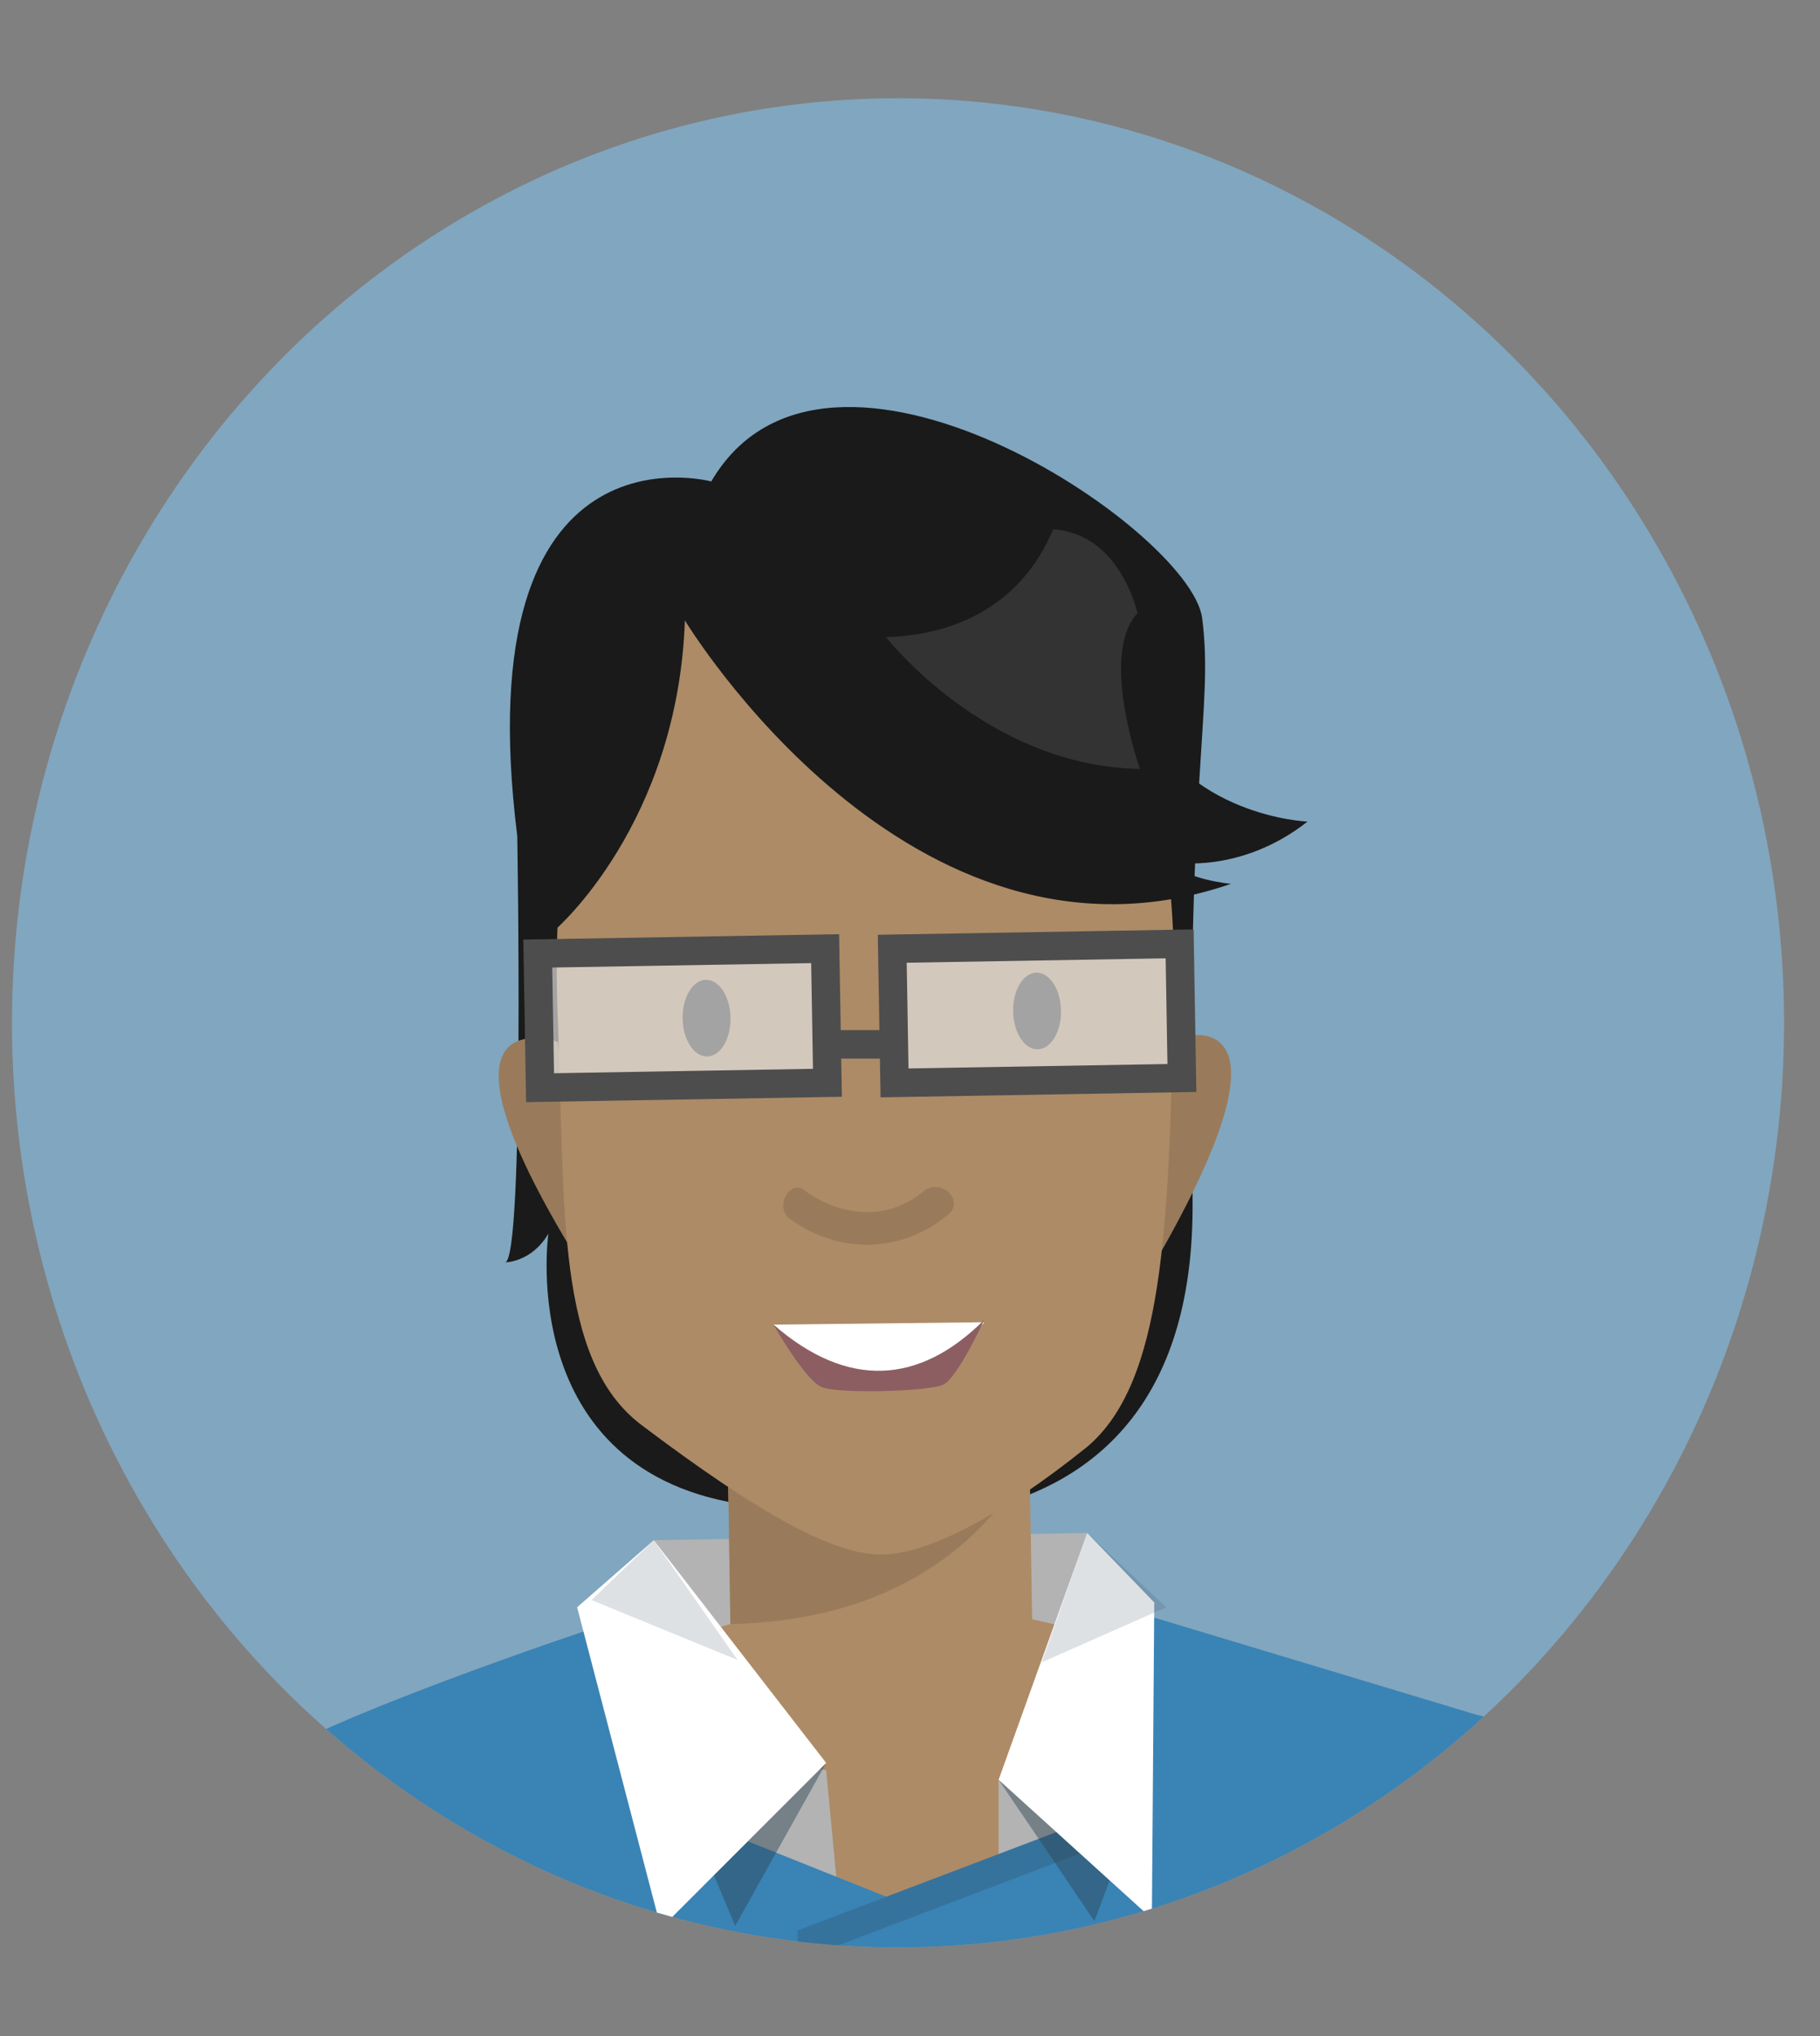 <?xml version="1.0" encoding="utf-8"?>
<!-- Generator: Adobe Illustrator 21.1.0, SVG Export Plug-In . SVG Version: 6.00 Build 0)  -->
<svg version="1.1" xmlns="http://www.w3.org/2000/svg" xmlns:xlink="http://www.w3.org/1999/xlink" x="0px" y="0px"
	 viewBox="0 0 76 85" style="enable-background:new 0 0 76 85;" xml:space="preserve">
<rect x="0" y="0" width="76" height="85" fill="#808080" stroke="none"/>
<style type="text/css">
	.st0{fill:#593F2D;}
	.st1{clip-path:url(#SVGID_2_);}
	.st2{fill:#523A29;}
	.st3{fill:#543928;}
	.st4{opacity:0.3;fill:#42210B;}
	.st5{fill:#C4AB18;}
	.st6{fill:#D3BD18;}
	.st7{fill:#AD9715;}
	.st8{opacity:9.000000e-02;clip-path:url(#SVGID_4_);}
	.st9{fill:#C7B316;}
	.st10{opacity:0.3;fill:#3F2E20;}
	.st11{fill:#FBCA7E;}
	.st12{fill:#FFFFFF;}
	.st13{fill:#E6E6E6;}
	.st14{fill:#333333;}
	.st15{opacity:0.23;fill:#42210B;}
	.st16{fill:#D1CFCB;}
	.st17{fill:#999999;}
	.st18{opacity:0.23;fill:#535353;}
	.st19{fill:#F0EEE9;}
	.st20{fill:#4D4D4D;}
	.st21{opacity:0.2;fill:#333333;}
	.st22{fill:#81A6BF;}
	.st23{clip-path:url(#SVGID_6_);}
	.st24{fill:#1A1A1A;}
	.st25{fill:#997B5B;}
	.st26{fill:#B3B3B3;}
	.st27{fill:#AD8B66;}
	.st28{fill:#3A83B5;}
	.st29{fill:none;stroke:#36739C;stroke-width:2.143;stroke-miterlimit:10;}
	.st30{opacity:0.46;fill:#2D4454;}
	.st31{opacity:0.16;fill:#2D4454;}
	.st32{fill:#8C5E62;}
	.st33{opacity:0.67;fill:#E6E6E6;}
	.st34{fill:none;stroke:#4D4D4D;stroke-width:2.143;stroke-miterlimit:10;}
	.st35{fill:#36739C;}
	.st36{opacity:0.2;fill:none;stroke:#000000;stroke-width:2.066;stroke-miterlimit:10;}
	.st37{fill:none;stroke:#7C181F;stroke-width:2.066;stroke-miterlimit:10;}
	.st38{clip-path:url(#SVGID_8_);}
	.st39{opacity:0.23;fill:#412312;}
	.st40{fill:#EDEAE5;}
	.st41{fill:#666666;}
	.st42{fill:#CCCBCB;}
	.st43{display:none;}
	.st44{display:inline;}
	.st45{fill:#51A333;}
	.st46{fill:#3F732E;}
	.st47{fill:none;stroke:#4E4D4D;stroke-width:3.012;stroke-miterlimit:10;}
	.st48{opacity:0.55;}
	.st49{fill:#F0EDE6;stroke:#E6E6E6;stroke-width:4;stroke-miterlimit:10;}
	.st50{fill:#EAE4DA;}
	.st51{fill:#F0EDE6;}
	.st52{fill:none;}
	.st53{fill:none;stroke:#F0EDE6;stroke-linecap:round;stroke-miterlimit:10;}
	.st54{fill:#D3BD18;stroke:#E6E6E6;stroke-width:4;stroke-miterlimit:10;}
	.st55{fill:#BFAB16;}
	.st56{fill:#86272D;stroke:#E6E6E6;stroke-width:4;stroke-miterlimit:10;}
	.st57{fill:#86272D;}
	.st58{fill:#808080;stroke:#E6E6E6;stroke-width:4;stroke-miterlimit:10;}
	.st59{fill:#808080;}
	.st60{fill:#F2F2F2;}
	.st61{fill:#8F6387;}
	.st62{fill:#F2CCC0;}
	.st63{fill:#EAAE99;}
	.st64{fill:none;stroke:#000000;stroke-width:2.02;stroke-miterlimit:10;}
	.st65{fill:#AD373C;}
	.st66{fill:#669BB3;}
	.st67{opacity:0.44;fill:#F2CCC0;}
	.st68{fill:#6E4C68;}
	.st69{fill:none;stroke:#163D57;stroke-width:7.407;stroke-miterlimit:10;}
	.st70{fill:#FFFFFF;stroke:#B3B3B3;stroke-width:0.884;stroke-miterlimit:10;}
	.st71{clip-path:url(#SVGID_10_);}
	.st72{fill:none;stroke:#36739C;stroke-width:1.187;stroke-miterlimit:10;}
	.st73{fill:none;stroke:#4D4D4D;stroke-width:1.187;stroke-miterlimit:10;}
	.st74{fill:#B3B3B3;stroke:#B3B3B3;stroke-width:0.844;stroke-miterlimit:10;}
	.st75{fill:none;stroke:#B3B3B3;stroke-width:4.032;stroke-linecap:round;stroke-miterlimit:10;}
	.st76{fill:none;stroke:#B3B3B3;stroke-width:2.419;stroke-linecap:round;stroke-miterlimit:10;}
	.st77{fill:none;stroke:#B3B3B3;stroke-width:2;stroke-miterlimit:10;}
	.st78{fill:#D3BD18;stroke:#E6E6E6;stroke-width:0.794;stroke-miterlimit:10;}
	.st79{clip-path:url(#SVGID_12_);}
	.st80{clip-path:url(#SVGID_14_);}
	.st81{fill:#B3B3B3;stroke:#B3B3B3;stroke-width:0.824;stroke-miterlimit:10;}
	.st82{clip-path:url(#SVGID_16_);}
	.st83{clip-path:url(#SVGID_18_);}
	.st84{fill:#497D9E;}
	.st85{clip-path:url(#SVGID_20_);fill:#416F8C;}
	.st86{fill:none;stroke:#FFFFFF;stroke-width:2.406;stroke-linecap:round;stroke-miterlimit:10;}
	.st87{clip-path:url(#SVGID_22_);fill:#416F8C;}
</style>
<g id="fondo_x5F_05a">
	<g>
		<defs>
			<rect id="SVGID_1_" x="-877.6" y="388" width="1388.9" height="780.9"/>
		</defs>
		<clipPath id="SVGID_2_">
			<use xlink:href="#SVGID_1_"  style="overflow:visible;"/>
		</clipPath>
		<g class="st1">
			<path class="st2" d="M62.4,95.6c-3-6.4-3.1-9.2-0.2-12.4c0.5,4.2,0.9,8.2,1.4,12.2C63.2,95.5,62.8,95.6,62.4,95.6z"/>
			<path class="st2" d="M64.7,54.5c-0.6,4.3-1.1,7.5-1.6,10.8C60,61.7,60.3,58.9,64.7,54.5z"/>
			<path class="st2" d="M66.4,6.4c-0.4-2.1-3-4.7,0.8-6.4C66.9,2.3,66.6,4.3,66.4,6.4z"/>
			<path class="st2" d="M61.8,38.2c3.6,0.6,4,2.3,1.8,5.3C62.9,41.5,62.3,39.8,61.8,38.2z"/>
			<path class="st2" d="M61.8,75.1c-0.8,0-1.4,0.2-1.7-0.1c-0.4-0.3-0.4-1-0.6-1.6c0.5-0.1,1.1-0.4,1.5-0.2
				C61.2,73.5,61.4,74.2,61.8,75.1z"/>
		</g>
		<g class="st1">
			<path class="st3" d="M9.1,40.1c-1.4-0.1-2.2,1.3-2.5,3.3C8,43.5,8.7,42.2,9.1,40.1z"/>
			<path class="st3" d="M51.1,51.7c-0.1-2.6,0.1-5.7-1.7-5C49.4,49.6,50.1,51,51.1,51.7z"/>
			<path class="st3" d="M61,23.5c1.4,0.2,2.5-0.3,3.3-1.7c0.2-3.1-0.9-3.6-0.8-6.6c-1.9-0.6-3.1,0.3-4.1,1.7
				C60.9,19.6,60.1,33.9,61,23.5z"/>
		</g>
	</g>
</g>
<g id="carpeta_x5F_05a">
	<g>
		<g>
			<defs>
				<path id="SVGID_3_" d="M356.1,1123.6l-19-694c-219,13.9-542.1,14-545,14l0-0.3l-517.7-13.9l-27.7,19.8l-1.2,151l26.2,14.8
					l-7.4,499.5c141-6.5,522.7,14.1,522.7,14.1l0-0.5C-206,1127.8,72.7,1116.7,356.1,1123.6z"/>
			</defs>
			<clipPath id="SVGID_4_">
				<use xlink:href="#SVGID_3_"  style="overflow:visible;"/>
			</clipPath>
			<g class="st8">
				<path class="st9" d="M81.7,63.6c-0.4-1.2-1.3-0.8-1.8-1.6c-1.2-1.7,4.4-1.6,1.8-3.6c-3.2,1.9-5.5,1-6.9-2.4
					c-2.7,2.5,0,4.6,2.6,4.8c-1.6,3.1,2.6,3.1,2.9,3.7c0.7,1.5-1.7,2.6,0.4,4.2c2.1-1.6,2.9,0.8,4.7,0.1c1.2,1.7-2.5,2.1-0.7,3.9
					c3.8-0.1,6.2-3.2,6.2-6C88.3,64,85.5,62.4,81.7,63.6z"/>
				<path class="st9" d="M67.6,80.9c-0.6-2.1,1.9-5.2-0.4-5.9C64,76.1,66.5,78.7,67.6,80.9z"/>
				<path class="st9" d="M50.4,78.7c0.4,1.7,1.9,0.2,2.6,1.3c0.8-0.6-0.1-1.6-0.4-2.4C51.9,77.9,51.2,78.3,50.4,78.7z"/>
				<path class="st9" d="M57.7,66c0.7,1.9,1.8,2.8,3.6,1.5C60.6,65.7,59.5,64.8,57.7,66z"/>
				<path class="st9" d="M45.7,71.6c0.4,0.5,1.1,0.3,1.5,1c0.5-0.3,1-0.5,1.5-0.8C48.2,70.2,46.9,71.1,45.7,71.6z"/>
				<path class="st9" d="M68.2,56c1.2,0.7,2.2,1.6,4,0.5C71.1,55.8,70,54.9,68.2,56z"/>
				<path class="st9" d="M8.6,82.9c1.6-0.5-0.6-3.7-1.8-1.6c0.2,0.5,0.5,0.9,0.7,1.4C8,82.1,8.3,82.5,8.6,82.9z"/>
				<path class="st9" d="M58.4,55.2C61.4,53.2,55.5,51.6,58.4,55.2L58.4,55.2z"/>
				<path class="st9" d="M42,57.8c-3,1.5-1,2.8,0.4,4.2C43.9,61.1,43,59.5,42,57.8z"/>
				<path class="st9" d="M7.1,78.4c0.7,0.7,2.2-0.5,2.2-1.2C9.1,75.4,5.8,77.1,7.1,78.4z"/>
				<path class="st9" d="M66,43.2c0.7-0.8,1-1.7,0.4-2.8C63.5,41.1,64.4,42.7,66,43.2z"/>
				<path class="st9" d="M75.5,34.6c0.4,0.7,0.7,1.4,1.1,2c0.7-0.4,1.5-0.8,2.2-1.2c-0.4-1.2-1.3-0.8-1.8-1.6
					C76.4,34,75.9,34.3,75.5,34.6z"/>
				<path class="st9" d="M32.5,40.2c0.8,2.3,3.1,0.3,3.7,3.3c1.5,1.9-1,2.8-0.4,4.6c-2.1,1-2.6-2.7-5.1-0.8c1.9,7.8,8.1,3,11.3,7.1
					c0.9-0.3,1.2-0.8,1.1-1.5c-1.7-4.3-4.5-2.7-4.8-7.1c3.7-3.2,4.9,0.9,8.4-1.9c-1.3-3.9-4.8-1.1-7.3-1.3c-2.1-2.7-4.4-4.7-6.6-7
					C29.9,36.4,33.7,38.9,32.5,40.2z"/>
				<path class="st9" d="M62.7,40.6c-1,0.5-1.9,1-2.9,1.6C60.6,45,64.7,42.9,62.7,40.6z"/>
				<path class="st9" d="M19.4,54.2c1.8,4.2,4.3,5,4.8,8.8c2.3-0.8,2.2-5.2,0-5.3c0.8-0.7,3.5-2.5,4-4.8c-2.8-3.3,0.2-5-0.4-7.7
					c-4.6,2.4-3-2.8-6.6-3.5c0.7,2.3-0.4,6,1.8,6.9C22.1,50.7,21.3,52.6,19.4,54.2z"/>
				<path class="st9" d="M57.6,39.8c1.2-1,3-1.9,1.8-3.6C57.4,37,56.4,38.1,57.6,39.8z"/>
				<path class="st9" d="M6.3,61.3c-0.2,1.1,0,2.3,1.1,3.8c2.4-0.5,1.4-2,3.3-2.6C9.7,60.8,8.2,60.4,6.3,61.3z"/>
				<path class="st9" d="M13.2,58.4c0.5-0.3,1-0.5,1.5-0.8c-0.4-1.2-1.3-0.8-1.8-1.6c-0.5,0.3-1,0.5-1.5,0.8
					C11.8,58,12.7,57.6,13.2,58.4z"/>
				<path class="st9" d="M68.9,27.6c1-0.5,1.9-1,2.9-1.6c-1.6-1.8-3.2-3.3-5.8-2.1C66.8,25.6,67.6,27.2,68.9,27.6z"/>
				<path class="st9" d="M10.3,56.5c-1.4-1-3.6,0-5.8,1.4c0.5,0.9,1,1.8,1.5,2.7C7.7,59.3,6.8,57.3,10.3,56.5z"/>
				<path class="st9" d="M48.1,32.6C44.7,26.6,42,34.6,48.1,32.6L48.1,32.6z"/>
				<path class="st9" d="M73.9,16.1c-0.8,0.6,0.1,1.6,0.4,2.4c0.7-0.4,1.5-0.8,2.2-1.2C76.1,15.6,74.6,17.1,73.9,16.1z"/>
				<path class="st9" d="M60.5,17.2c0.5,0.7,0.5,1.3,0,1.7c1.2,0.7,2.6,0.5,4.4-0.6c-0.4-0.7-0.7-1.4-1.1-2
					C62.8,19.1,62.6,15.5,60.5,17.2z"/>
				<path class="st9" d="M61.9,7.7c-1.4,3.2-0.2,5.7,2.6,6.5c2.5-3.2,4.4-2.4,5.5-0.3c1.8-1.1,2.3-2.5,1.4-4.3
					c-3.8,2.2-1.9-3.5-5.5-3.2C63.7,8.2,64.4,10.1,61.9,7.7z"/>
				<path class="st9" d="M25.2,37.1c-1.3-2.1-2.7-3.8-5.1-2.5c0.6,2.4,2.3,1.3,2.9,3.7C23.7,37.9,24.5,37.5,25.2,37.1z"/>
				<path class="st9" d="M11,33.4c-0.5,0.3-1,0.5-1.5,0.8c0.4,0.5,0.1,0.8-0.4,1.1C9.6,36.7,13,34.4,11,33.4z"/>
				<path class="st9" d="M14.3,32.5c1.9-0.9,0.9-2.5,1.8-3.6c-0.7-1.9-2.2-1.7-4-0.5C13.5,30.9,13.9,29.9,14.3,32.5z"/>
				<path class="st9" d="M4.1,31c-0.2-0.4-0.5-0.9-0.7-1.4c-0.5,0.3-1,0.5-1.5,0.8c0.2,0.5,0.5,0.9,0.7,1.4
					C3.1,31.5,3.6,31.2,4.1,31z"/>
				<path class="st9" d="M19.3,21c-0.2-0.4-0.5-0.9-0.7-1.4c-0.5,0.3-1,0.5-1.5,0.8c0.2,0.5,0.5,0.9,0.7,1.4
					C18.4,21.5,18.8,21.2,19.3,21z"/>
				<path class="st9" d="M11.7,12C15.2,13.3,13,8.6,11.7,12L11.7,12z"/>
				<path class="st9" d="M1.8,9.4c1.9-1.9-1.6-2.1-2.2-2.3C-2.2,8.9,1.4,8.4,1.8,9.4z"/>
				<g>
					<path class="st9" d="M49,88.3c2.2-1.2,3.7-0.4,5.1,0.8c-3.7,2.2-1.4,5.4-6.2,6c0.9,1.4,0.6,2.5-1.1,3.2
						c-1.3-2.1-0.3-3.6-2.2-5.8c1.9-0.9,2.8-2,2.9-3.3c-2.5-0.3,1.2-3-2.2-4.1C48.6,82.2,48.5,86.8,49,88.3z"/>
				</g>
				<path class="st9" d="M66.1,72.9c-0.8-0.4-2.1,0.2-2.6-1.3C61.9,72.9,64.9,74.3,66.1,72.9z"/>
				<path class="st9" d="M76.9,30.3c0.1-0.9,1.3-1.6,0.4-2.8c-1.4,0.8,0.1,2.4-2.2,2.9c0.4,2.2,2,1.2,2.6,3
					C78.4,32.1,78.3,30.7,76.9,30.3z"/>
				<path class="st9" d="M63.8,35.6c1.1,0.1,2.5,1.3,3.6-0.2c-2.2-0.6-4.2-1.8-6.9-0.7C60.7,37,62.9,35.5,63.8,35.6z"/>
				<path class="st9" d="M47.8,28.5c1,1.6,1.9,3.2,1.5,4.5c-1.6,2.1-1.7,4.6-2.9,6.8c1,3,3.8,0.5,6.2-0.7c-2.7-2.4-1.4-3.8-2.9-7.2
					c1.7,0.4,5.9-1.9,6.5-3.5c-2.4-2.3-4.4-2.7-5.5-4.9C49.8,26.3,51.1,26.2,47.8,28.5z"/>
				<path class="st9" d="M35,20.4c-1.8-1-3.1-3.8-5.8-2.1c1.6,2,1.2,3.4,1.8,5.1c3.1-2.8,3.6,2.4,6.2,1c-0.8-3-3.1-1.5-4.4-2.9
					C32.6,20.4,33.9,21.4,35,20.4z"/>
				<path class="st9" d="M21.5,9.3c1.6,1.5-1,1.6-1.4,2.5c-0.3,0.7,1,2.3-2.2,2.9c1.8,4.1,4,7.1,6.9,7.7c0.6-2.5,2.3-5.4,0-7
					c0.6-0.5,0.8-0.1,1.1,0.3c-0.2-0.9-0.6-2.3,0-5.3c1.3-0.8,2,0,3.3-0.9c1.4,2.3,1.5,4.3-1.8,5.4c0.9,0.3,1.6,1.1,2.2,2.3
					c1.7-1.1,1.2-4.2,3.6-2c0.1-2.9,4-4.8,3.3-7.9C35,8.2,33.5,9,32.1,9.7c-1.1-1.8,0.5-2-1.5-2.7c1.5-0.5,2.6,0.5,4.4-0.6
					c-1.3-1-2.6-1.8-3.7-3.3c-1,0.5-1.9,1-2.9,1.6c0.5,0.9,1,1.8,1.5,2.7c-1.3-0.3-1.8,0.2-1.1,1.5c-2.9,1.1-11.3-5.2-9.1,2.3
					C20.9,10.7,20.6,9.8,21.5,9.3z"/>
				<path class="st9" d="M60-11.5c-1.4-2-3.9-1.3-2.2-4.1c-1-1.5-2.8-0.5-3.3,0.9c-1.8-1.1-3.1-3.6-5.1-4.3c-1.3,1.3,0.9,1.2,1.1,2
					c0.7,2.3-1.9,4.5-0.7,7.4c-2.6,1.7-8.8-1.4-7.3,3.9c3.9-3.7,1.3,0.6,5.8-1.4c1,4.1,0.6,8.5,4.4,11.7c-0.2-3.2,3.7-3,5.1-1
					C60.1,2.2,60,0,61.5-1.7C58.2-5.7,59.5-8.5,60-11.5z"/>
				<path class="st9" d="M5.4,2.2c1.5,2.7,4.8,0,5.8,3.9c3.3-3.2,4.3,0.3,6.9-1.1C16,1,11.9,2.5,9.1,0.2C7,1.9,6.1,0.1,5.4,2.2z"/>
				<path class="st9" d="M36-0.3c0.5,2.1,2.2,0.5,3.3,0.9c1.3,3.1-1.4,5.1-0.3,8.1c4.2-1.8,7.2,0.6,8-4.3c-0.6-2.4-2.7-0.2-3.3-2.6
					c0.3-1.1,0.7-2.1,1.1-3.2c-3.1-0.1-5.1-3.8-8.7-2.3C36.7-2.4,34.5-1.9,36-0.3z"/>
			</g>
		</g>
	</g>
</g>
<g id="lapiz_x5F_05a">
</g>
<g id="proyecto-01_x5F_05a">
</g>
<g id="tarjeta_x5F_05a">
</g>
<g id="proyecto-01_x5F_05b">
</g>
<g id="proyecto-02_x5F_05b" class="st43">
</g>
<g id="proyecto-03_x5F_05b" class="st43">
</g>
<g id="Layer_11">
</g>
<g id="noticia_2">
</g>
<g id="noticia_1_1_">
	<g>
		<ellipse class="st22" cx="37.5" cy="42.7" rx="37" ry="38.6"/>
		<g>
			<defs>
				<ellipse id="SVGID_17_" cx="37.5" cy="42.7" rx="37" ry="38.6"/>
			</defs>
			<clipPath id="SVGID_6_">
				<use xlink:href="#SVGID_17_"  style="overflow:visible;"/>
			</clipPath>
			<g class="st23">
				<path class="st24" d="M29.7,20.1c0,0-10.3-2.8-8.1,14.8c0,0,0.3,17.6-0.5,17.8c0,0,1.1,0,1.8-1.2c0,0-1.5,10.4,8.9,11.4
					c0,0,17.9,4.6,18-12.4c0-0.2,0-0.4,0-0.6c-0.3-17.7,0.9-20.2,0.4-24.1C49.7,22.1,34.5,11.9,29.7,20.1z"/>
				<path class="st25" d="M48.9,43.4c0,0,6.2-2.4-0.9,9.7L48.9,43.4z"/>
				<path class="st25" d="M23.3,43.5c0,0-6.3-2.2,1.2,9.7L23.3,43.5z"/>
				<g>
					<polygon class="st26" points="27.3,64.3 45.4,64 44.3,69.9 27.4,70.2 					"/>
					<path class="st27" d="M61.4,73.6c-1.6-2.3-18.3-6-18.3-6l-0.2-12.3l-6.2,0.1l-0.2,0l-6.2,0.1l0.2,12.3c0,0-13.4,3.8-14.9,6.2
						s0.2,10.3,0.2,10.3l21.4-1.2l24.5,0.8C61.6,83.9,63.1,75.9,61.4,73.6z"/>
					<path class="st25" d="M30.5,67.8l-0.1-6.7L43,60.8C43,60.8,40.4,67.6,30.5,67.8z"/>
					<path class="st27" d="M49,42.1c-0.2,9.1-0.4,15.6-3.6,18.3c-3.6,2.9-6.7,4.5-8.6,4.5c-2,0-5.1-1.7-10-5.4
						c-3.6-2.7-3.2-9-3.5-16.8c-0.6-13.4,4-22,12.7-22.1S49.4,30,49,42.1z"/>
					<g>
						<g>
							<path class="st25" d="M33,50.9c2.1,1.5,4.7,1.4,6.6-0.2c0.7-0.6-0.3-1.5-1-1c-1.5,1.3-3.5,1.1-5,0C33,49.2,32.3,50.4,33,50.9
								L33,50.9z"/>
						</g>
					</g>
					<g>
						
							<ellipse transform="matrix(1 -1.703666e-02 1.703666e-02 1 -0.719 0.508)" class="st24" cx="29.5" cy="42.5" rx="1" ry="1.6"/>
						
							<ellipse transform="matrix(1 -1.703666e-02 1.703666e-02 1 -0.713 0.744)" class="st24" cx="43.3" cy="42.2" rx="1" ry="1.6"/>
					</g>
					<polygon class="st26" points="34.5,73.9 35,79.2 30.6,77.3 33.3,73.7 					"/>
					<polygon class="st26" points="41.7,74.3 41.7,78.3 44.9,76.2 42.1,73.9 					"/>
					<path class="st28" d="M30.3,76.5l7.5,3l7.8-3.3l0.5-9.3l15.6,4.7c0,0,5.6,1.1,5.2,5.5c-0.5,5.2-1.3,6.7-1.3,6.7l-54.7,0.5
						c0,0-2.9-8.3-0.6-10.3S25,67.9,25,67.9L30.3,76.5z"/>
					<polyline class="st72" points="46.8,76.1 33.9,81 33.9,84.3 					"/>
					<polygon class="st30" points="29.4,77.3 30.7,80.4 34.5,73.6 					"/>
					<polygon class="st12" points="27.3,64.3 34.5,73.6 27.6,80.5 24.1,67.1 					"/>
					<polygon class="st30" points="41.7,74.3 45.7,80.2 46.9,77 					"/>
					<polygon class="st12" points="45.4,64 48.2,66.9 48.1,80.1 41.7,74.3 					"/>
					<polygon class="st31" points="43.5,69.4 48.7,67.1 45.4,64 					"/>
					<polygon class="st31" points="30.8,69.3 24.7,66.8 27.3,64.3 					"/>
					<polygon class="st12" points="32.3,55.3 41.1,55.2 39.1,57.6 34.7,57.5 					"/>
					<g>
						<path class="st32" d="M32.3,55.3c0,0,1.3,2.3,2,2.6c0.6,0.3,4.5,0.2,5.1-0.1c0.6-0.3,1.7-2.7,1.7-2.7
							C38.4,57.8,35.4,58,32.3,55.3z"/>
					</g>
				</g>
				
					<rect x="22.5" y="39.7" transform="matrix(1 -1.703666e-02 1.703666e-02 1 -0.72 0.492)" class="st33" width="12" height="5.6"/>
				
					<rect x="37.3" y="39.5" transform="matrix(1 -1.703666e-02 1.703666e-02 1 -0.714 0.744)" class="st33" width="12" height="5.6"/>
				
					<rect x="22.5" y="39.7" transform="matrix(1 -1.703666e-02 1.703666e-02 1 -0.72 0.492)" class="st73" width="12" height="5.6"/>
				
					<rect x="37.3" y="39.5" transform="matrix(1 -1.703666e-02 1.703666e-02 1 -0.714 0.744)" class="st73" width="12" height="5.6"/>
				<line class="st73" x1="34.6" y1="43.6" x2="37.3" y2="43.6"/>
				<path class="st24" d="M28.6,25.9c0,0,9.4,15.6,22.8,11c0,0-2-0.2-2.4-0.9c0,0,2.8,0.5,5.6-1.7c0,0-5.2-0.2-7.1-4.8
					c-1.9-4.6-5.7-14.2-19-7.2c0,0-7,5.3-5.3,16.5C23.2,38.8,28.3,34.4,28.6,25.9z"/>
				<path class="st14" d="M37,26.6c0,0,4.2,5.4,10.6,5.5c0,0-1.7-4.8-0.1-6.5c0,0-0.7-3.3-3.5-3.5C43.9,22,42.8,26.4,37,26.6z"/>
				
					<ellipse transform="matrix(1 -1.703666e-02 1.703666e-02 1 -1.413 0.659)" class="st35" cx="38" cy="83.3" rx="1.7" ry="1.7"/>
			</g>
		</g>
	</g>
</g>
<g id="Layer_13">
</g>
</svg>
